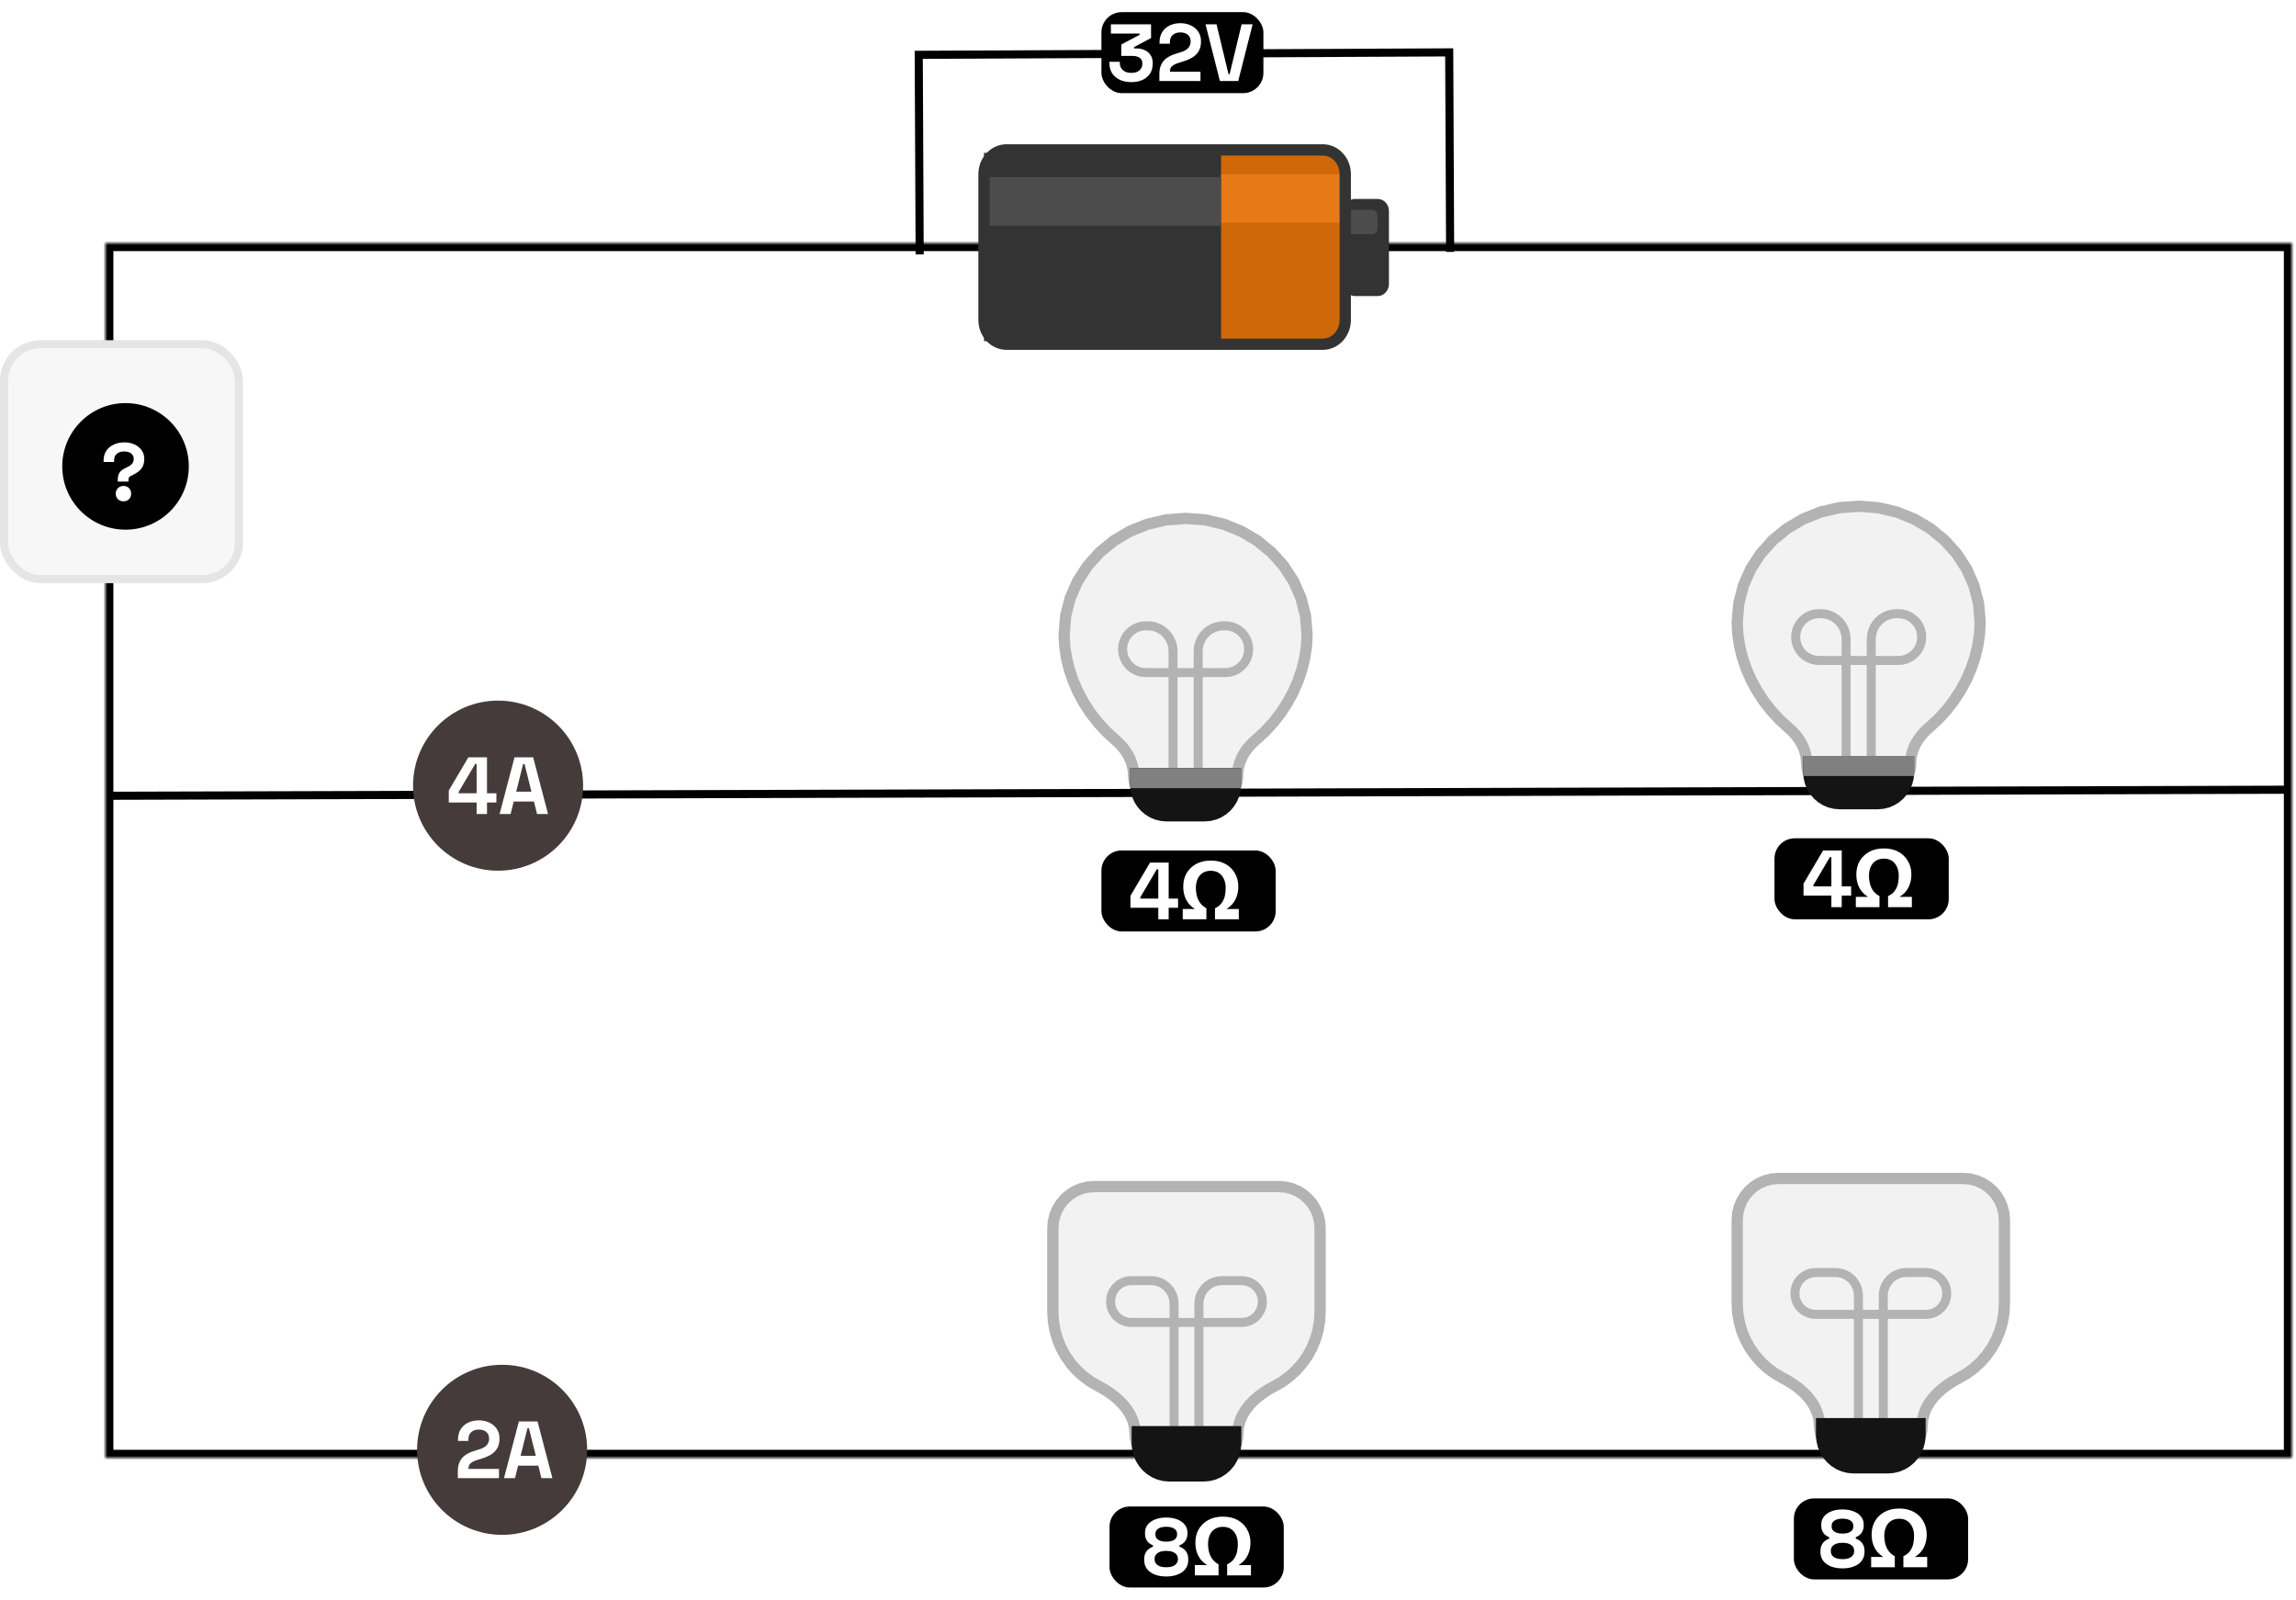 <svg width="567" height="395" viewBox="0 0 567 395" fill="none" xmlns="http://www.w3.org/2000/svg">
<mask id="mask0_159_277" style="mask-type:luminance" maskUnits="userSpaceOnUse" x="26" y="60" width="540" height="300">
<path d="M26 60H566V195V360H26V196.5V60Z" fill="white"/>
</mask>
<g mask="url(#mask0_159_277)">
<path d="M26 196.5L26.003 197.5L566.003 196L566 195L565.997 194L25.997 195.5L26 196.5ZM26 60V58H24V60H26ZM566 60H568V58H566V60ZM566 360V362H568V360H566ZM26 360H24V362H26V360ZM26 60V62H566V60V58H26V60ZM566 360V358H26V360V362H566V360ZM26 360H28V196.5H26H24V360H26ZM26 196.5H28V60H26H24V196.5H26ZM566 60H564V195H566H568V60H566ZM566 195H564V360H566H568V195H566Z" fill="black"/>
</g>
<path d="M326.641 84.989H248.576C245.496 84.989 243 82.304 243 78.991V42.999C243 39.686 245.496 37 248.576 37H326.641C329.721 37 332.217 39.686 332.217 42.999V78.991C332.217 82.304 329.721 84.989 326.641 84.989Z" fill="#CE6809"/>
<path d="M243 84.239H301.549V37.749H243V84.239Z" fill="#333333"/>
<path d="M301.549 54.995H332.218V42.998H301.549V54.995Z" fill="#E77A16"/>
<path d="M243 55.741H301.549V43.744H243V55.741Z" fill="#4C4C4C"/>
<path d="M340.212 73.112H334.636C333.096 73.112 331.848 71.77 331.848 70.113V52.117C331.848 50.461 333.096 49.118 334.636 49.118H340.212C341.752 49.118 343 50.461 343 52.117V70.113C343 71.77 341.752 73.112 340.212 73.112Z" fill="#333333"/>
<path d="M338.818 57.812H333.242C332.472 57.812 331.848 57.14 331.848 56.312V53.313C331.848 52.484 332.472 51.813 333.242 51.813H338.818C339.588 51.813 340.212 52.484 340.212 53.313V56.312C340.212 57.14 339.588 57.812 338.818 57.812Z" fill="#4C4C4C"/>
<path d="M326.641 85H248.576C245.496 85 243 82.314 243 79.001V43.009C243 39.696 245.496 37.011 248.576 37.011H326.641C329.721 37.011 332.217 39.696 332.217 43.009V79.001C332.217 82.314 329.721 85 326.641 85Z" stroke="#333333" stroke-width="2.785"/>
<path d="M358.111 62.207L357.885 12.932L226.887 13.535L227.114 62.81" stroke="black" stroke-width="2"/>
<rect x="272" y="3" width="40" height="20" rx="5" fill="black"/>
<path d="M279.377 20.28C278.324 20.28 277.39 20.093 276.577 19.72C275.764 19.347 275.124 18.813 274.657 18.12C274.204 17.413 273.977 16.58 273.977 15.62V15.26H276.537V15.54C276.537 16.287 276.797 16.887 277.317 17.34C277.837 17.78 278.524 18 279.377 18C280.244 18 280.91 17.793 281.377 17.38C281.857 16.967 282.097 16.447 282.097 15.82V15.62C282.097 15.193 281.99 14.847 281.777 14.58C281.564 14.313 281.277 14.12 280.917 14C280.557 13.867 280.15 13.8 279.697 13.8H276.897V11L281.417 8.6V8.28H274.337V6H284.257V9.4L280.037 11.64V11.96H280.777C281.404 11.96 282.01 12.087 282.597 12.34C283.197 12.593 283.69 12.987 284.077 13.52C284.464 14.04 284.657 14.72 284.657 15.56V15.8C284.657 16.707 284.437 17.5 283.997 18.18C283.557 18.847 282.937 19.367 282.137 19.74C281.35 20.1 280.43 20.28 279.377 20.28ZM286.305 20V18.32C286.305 17.347 286.465 16.54 286.785 15.9C287.105 15.247 287.565 14.713 288.165 14.3C288.778 13.873 289.525 13.527 290.405 13.26L291.745 12.84C292.238 12.68 292.652 12.487 292.985 12.26C293.318 12.02 293.572 11.733 293.745 11.4C293.932 11.067 294.025 10.687 294.025 10.26V10.18C294.025 9.513 293.798 8.987 293.345 8.6C292.892 8.2 292.272 8 291.485 8C290.712 8 290.085 8.213 289.605 8.64C289.138 9.053 288.905 9.653 288.905 10.44V10.8H286.345V10.48C286.345 9.467 286.572 8.607 287.025 7.9C287.478 7.193 288.092 6.653 288.865 6.28C289.652 5.907 290.525 5.72 291.485 5.72C292.445 5.72 293.312 5.907 294.085 6.28C294.858 6.64 295.465 7.153 295.905 7.82C296.358 8.473 296.585 9.247 296.585 10.14V10.34C296.585 11.233 296.398 11.993 296.025 12.62C295.665 13.233 295.172 13.74 294.545 14.14C293.918 14.527 293.205 14.847 292.405 15.1L291.125 15.5C290.552 15.673 290.105 15.867 289.785 16.08C289.465 16.28 289.238 16.507 289.105 16.76C288.985 17 288.925 17.293 288.925 17.64V17.72H296.465V20H286.305ZM301.26 20L297.7 6H300.42L303.38 18.3H303.66L306.62 6H309.34L305.78 20H301.26Z" fill="white"/>
<circle cx="124" cy="358" r="21" fill="#463B3B"/>
<path d="M113.065 365V363.32C113.065 362.347 113.225 361.54 113.545 360.9C113.865 360.247 114.325 359.713 114.925 359.3C115.538 358.873 116.285 358.527 117.165 358.26L118.505 357.84C118.998 357.68 119.411 357.487 119.745 357.26C120.078 357.02 120.331 356.733 120.505 356.4C120.691 356.067 120.785 355.687 120.785 355.26V355.18C120.785 354.513 120.558 353.987 120.105 353.6C119.651 353.2 119.031 353 118.245 353C117.471 353 116.845 353.213 116.365 353.64C115.898 354.053 115.665 354.653 115.665 355.44V355.8H113.105V355.48C113.105 354.467 113.331 353.607 113.785 352.9C114.238 352.193 114.851 351.653 115.625 351.28C116.411 350.907 117.285 350.72 118.245 350.72C119.205 350.72 120.071 350.907 120.845 351.28C121.618 351.64 122.225 352.153 122.665 352.82C123.118 353.473 123.345 354.247 123.345 355.14V355.34C123.345 356.233 123.158 356.993 122.785 357.62C122.425 358.233 121.931 358.74 121.305 359.14C120.678 359.527 119.965 359.847 119.165 360.1L117.885 360.5C117.311 360.673 116.865 360.867 116.545 361.08C116.225 361.28 115.998 361.507 115.865 361.76C115.745 362 115.685 362.293 115.685 362.64V362.72H123.225V365H113.065ZM124.46 365L128.14 351H132.74L136.42 365H133.7L132.94 361.92H127.94L127.18 365H124.46ZM128.56 359.48H132.32L130.62 352.66H130.26L128.56 359.48Z" fill="white"/>
<circle cx="123" cy="194" r="21" fill="#463B3B"/>
<path d="M117.705 201V198.16H110.825V195.2L115.665 187H120.265V195.88H122.585V198.16H120.265V201H117.705ZM113.265 195.88H117.705V188.64H117.345L113.265 195.56V195.88ZM123.38 201L127.06 187H131.66L135.34 201H132.62L131.86 197.92H126.86L126.1 201H123.38ZM127.48 195.48H131.24L129.54 188.66H129.18L127.48 195.48Z" fill="white"/>
<rect x="1" y="85" width="58" height="58" rx="9" fill="#F7F7F7" stroke="#E5E5E5" stroke-width="2"/>
<circle cx="31" cy="115.164" r="15.625" fill="black"/>
<path d="M29.086 118.913V118.433C29.086 117.753 29.22 117.193 29.486 116.753C29.766 116.313 30.213 115.946 30.826 115.653L31.166 115.493C31.766 115.213 32.226 114.913 32.546 114.593C32.866 114.273 33.026 113.846 33.026 113.313C33.026 112.926 32.926 112.599 32.726 112.333C32.54 112.053 32.273 111.839 31.926 111.693C31.58 111.546 31.173 111.473 30.706 111.473C30.226 111.473 29.793 111.553 29.406 111.713C29.033 111.873 28.733 112.113 28.506 112.433C28.293 112.753 28.186 113.153 28.186 113.633V114.073H25.586V113.673C25.586 112.753 25.813 111.959 26.266 111.293C26.72 110.626 27.333 110.119 28.106 109.773C28.88 109.413 29.746 109.233 30.706 109.233C31.653 109.233 32.493 109.406 33.226 109.753C33.973 110.099 34.56 110.579 34.986 111.193C35.413 111.806 35.626 112.513 35.626 113.313C35.626 114.113 35.48 114.773 35.186 115.293C34.893 115.799 34.52 116.213 34.066 116.533C33.626 116.839 33.173 117.106 32.706 117.333L32.366 117.493C32.126 117.599 31.96 117.733 31.866 117.893C31.773 118.039 31.726 118.259 31.726 118.553V118.913H29.086ZM30.486 123.793C29.953 123.793 29.5 123.619 29.126 123.273C28.766 122.913 28.586 122.453 28.586 121.893C28.586 121.333 28.766 120.879 29.126 120.533C29.5 120.173 29.953 119.993 30.486 119.993C31.033 119.993 31.486 120.173 31.846 120.533C32.206 120.879 32.386 121.333 32.386 121.893C32.386 122.453 32.206 122.913 31.846 123.273C31.486 123.619 31.033 123.793 30.486 123.793Z" fill="white"/>
<rect x="443" y="370" width="43.027" height="20" rx="5" fill="black"/>
<path d="M462.082 387V384.46H465.102C464.476 384.073 463.942 383.607 463.502 383.06C463.076 382.5 462.749 381.873 462.522 381.18C462.309 380.473 462.202 379.707 462.202 378.88C462.202 377.667 462.476 376.58 463.022 375.62C463.582 374.66 464.369 373.9 465.382 373.34C466.409 372.78 467.616 372.5 469.002 372.5C470.402 372.5 471.609 372.78 472.622 373.34C473.636 373.9 474.416 374.667 474.962 375.64C475.522 376.6 475.802 377.687 475.802 378.9C475.802 379.727 475.689 380.487 475.462 381.18C475.249 381.873 474.922 382.5 474.482 383.06C474.042 383.607 473.502 384.073 472.862 384.46H475.922V387H470.042V384.28C470.776 383.933 471.329 383.493 471.702 382.96C472.089 382.413 472.349 381.827 472.482 381.2C472.616 380.56 472.682 379.927 472.682 379.3C472.682 378.407 472.529 377.647 472.222 377.02C471.929 376.38 471.509 375.887 470.962 375.54C470.416 375.193 469.762 375.02 469.002 375.02C468.242 375.02 467.582 375.193 467.022 375.54C466.476 375.887 466.056 376.38 465.762 377.02C465.469 377.66 465.322 378.427 465.322 379.32C465.322 379.947 465.402 380.573 465.562 381.2C465.722 381.827 465.989 382.407 466.362 382.94C466.749 383.473 467.269 383.92 467.922 384.28V387H462.082Z" fill="white"/>
<path d="M455.004 387.28C453.937 387.28 452.991 387.12 452.164 386.8C451.351 386.48 450.711 386.02 450.244 385.42C449.791 384.807 449.564 384.087 449.564 383.26V383.02C449.564 382.38 449.677 381.853 449.904 381.44C450.131 381.013 450.411 380.68 450.744 380.44C451.091 380.2 451.417 380.033 451.724 379.94V379.58C451.417 379.473 451.111 379.3 450.804 379.06C450.497 378.82 450.244 378.5 450.044 378.1C449.857 377.7 449.764 377.22 449.764 376.66V376.42C449.764 375.687 449.977 375.047 450.404 374.5C450.844 373.94 451.457 373.507 452.244 373.2C453.031 372.88 453.951 372.72 455.004 372.72C456.057 372.72 456.977 372.88 457.764 373.2C458.551 373.507 459.157 373.94 459.584 374.5C460.024 375.047 460.244 375.687 460.244 376.42V376.66C460.244 377.22 460.144 377.7 459.944 378.1C459.757 378.5 459.511 378.82 459.204 379.06C458.911 379.3 458.604 379.473 458.284 379.58V379.94C458.604 380.033 458.931 380.2 459.264 380.44C459.597 380.68 459.877 381.013 460.104 381.44C460.331 381.853 460.444 382.38 460.444 383.02V383.26C460.444 384.087 460.211 384.807 459.744 385.42C459.291 386.02 458.651 386.48 457.824 386.8C457.011 387.12 456.071 387.28 455.004 387.28ZM455.004 385C455.924 385 456.631 384.827 457.124 384.48C457.631 384.12 457.884 383.647 457.884 383.06V382.9C457.884 382.313 457.637 381.847 457.144 381.5C456.664 381.14 455.951 380.96 455.004 380.96C454.071 380.96 453.357 381.14 452.864 381.5C452.371 381.847 452.124 382.313 452.124 382.9V383.06C452.124 383.647 452.371 384.12 452.864 384.48C453.371 384.827 454.084 385 455.004 385ZM455.004 378.68C455.857 378.68 456.517 378.527 456.984 378.22C457.451 377.913 457.684 377.48 457.684 376.92V376.76C457.684 376.2 457.444 375.767 456.964 375.46C456.484 375.153 455.831 375 455.004 375C454.177 375 453.524 375.153 453.044 375.46C452.564 375.767 452.324 376.2 452.324 376.76V376.92C452.324 377.48 452.557 377.913 453.024 378.22C453.491 378.527 454.151 378.68 455.004 378.68Z" fill="white"/>
<path d="M439.154 291L437.507 291.135L435.944 291.524L434.488 292.148L433.157 292.985L431.974 294.013L430.959 295.211L430.133 296.559L429.518 298.035L429.133 299.618L429 301.286V321.858L429.135 324.242L429.53 326.546L430.169 328.755L431.039 330.853L432.123 332.826L433.408 334.657L434.878 336.333L436.517 337.838L438.312 339.157L440.248 340.275L441.629 341.03L442.971 341.885L444.251 342.837L445.441 343.883L446.517 345.019L447.455 346.242L448.228 347.549L448.811 348.937L449.179 350.402L449.308 351.942L449.406 353.18L449.692 354.354L450.149 355.449L450.761 356.449L451.514 357.339L452.392 358.101L453.379 358.722L454.46 359.185L455.619 359.474L456.841 359.574H467.159L468.381 359.474L469.54 359.185L470.621 358.722L471.608 358.101L472.486 357.339L473.239 356.449L473.851 355.449L474.308 354.354L474.594 353.18L474.692 351.942L474.821 350.402L475.189 348.937L475.772 347.549L476.545 346.242L477.483 345.019L478.559 343.883L479.749 342.837L481.029 341.885L482.371 341.03L483.752 340.275L485.688 339.157L487.483 337.838L489.122 336.333L490.592 334.657L491.877 332.826L492.961 330.853L493.831 328.755L494.47 326.546L494.865 324.242L495 321.858V301.286L494.867 299.618L494.482 298.035L493.867 296.559L493.041 295.211L492.026 294.013L490.843 292.985L489.512 292.148L488.056 291.524L486.493 291.135L484.846 291H439.154Z" fill="#F2F2F2" stroke="#B3B3B3" stroke-width="2.785"/>
<path d="M458.937 352.016V319.937L458.864 319.01L458.65 318.131L458.308 317.312L457.849 316.563L457.286 315.897L456.628 315.326L455.889 314.862L455.08 314.515L454.213 314.299L453.298 314.224L448.352 314.224L447.525 314.292L446.741 314.488L446.01 314.801L445.342 315.221L444.749 315.736L444.239 316.338L443.825 317.014L443.516 317.755L443.323 318.549L443.256 319.387L443.323 320.224L443.516 321.018L443.825 321.759L444.239 322.435L444.749 323.037L445.342 323.553L446.01 323.972L446.741 324.285L447.525 324.481L448.352 324.549L453.165 324.549L453.108 324.557H470.896L470.844 324.549L475.657 324.549L476.484 324.481L477.268 324.285L477.999 323.972L478.667 323.553L479.261 323.037L479.77 322.435L480.184 321.759L480.493 321.018L480.686 320.224L480.753 319.387L480.686 318.549L480.493 317.755L480.184 317.014L479.77 316.338L479.261 315.736L478.667 315.221L477.999 314.801L477.268 314.488L476.484 314.292L475.658 314.224L470.711 314.224L469.797 314.299L468.929 314.515L468.12 314.862L467.381 315.326L466.724 315.897L466.16 316.563L465.701 317.312L465.359 318.131L465.146 319.01L465.072 319.937V352.016" stroke="#B3B3B3" stroke-width="2.228"/>
<path d="M449.308 351.001H474.692V354.43H449.308V351.001Z" fill="#808080" stroke="#808080" stroke-width="1.671"/>
<path d="M449.308 351H474.692V354.428L474.582 355.819L474.261 357.138L473.748 358.367L473.06 359.491L472.214 360.489L471.228 361.346L470.119 362.043L468.905 362.563L467.603 362.888L466.231 363H457.769L456.397 362.888L455.095 362.563L453.881 362.043L452.772 361.346L451.786 360.489L450.94 359.491L450.252 358.367L449.739 357.138L449.418 355.819L449.308 354.428V351Z" fill="#141414" stroke="#141414" stroke-width="1.671"/>
<rect x="274" y="372" width="43.027" height="20" rx="5" fill="black"/>
<path d="M295.082 389V386.46H298.102C297.476 386.073 296.942 385.607 296.502 385.06C296.076 384.5 295.749 383.873 295.522 383.18C295.309 382.473 295.202 381.707 295.202 380.88C295.202 379.667 295.476 378.58 296.022 377.62C296.582 376.66 297.369 375.9 298.382 375.34C299.409 374.78 300.616 374.5 302.002 374.5C303.402 374.5 304.609 374.78 305.622 375.34C306.636 375.9 307.416 376.667 307.962 377.64C308.522 378.6 308.802 379.687 308.802 380.9C308.802 381.727 308.689 382.487 308.462 383.18C308.249 383.873 307.922 384.5 307.482 385.06C307.042 385.607 306.502 386.073 305.862 386.46H308.922V389H303.042V386.28C303.776 385.933 304.329 385.493 304.702 384.96C305.089 384.413 305.349 383.827 305.482 383.2C305.616 382.56 305.682 381.927 305.682 381.3C305.682 380.407 305.529 379.647 305.222 379.02C304.929 378.38 304.509 377.887 303.962 377.54C303.416 377.193 302.762 377.02 302.002 377.02C301.242 377.02 300.582 377.193 300.022 377.54C299.476 377.887 299.056 378.38 298.762 379.02C298.469 379.66 298.322 380.427 298.322 381.32C298.322 381.947 298.402 382.573 298.562 383.2C298.722 383.827 298.989 384.407 299.362 384.94C299.749 385.473 300.269 385.92 300.922 386.28V389H295.082Z" fill="white"/>
<path d="M288.004 389.28C286.937 389.28 285.991 389.12 285.164 388.8C284.351 388.48 283.711 388.02 283.244 387.42C282.791 386.807 282.564 386.087 282.564 385.26V385.02C282.564 384.38 282.677 383.853 282.904 383.44C283.131 383.013 283.411 382.68 283.744 382.44C284.091 382.2 284.417 382.033 284.724 381.94V381.58C284.417 381.473 284.111 381.3 283.804 381.06C283.497 380.82 283.244 380.5 283.044 380.1C282.857 379.7 282.764 379.22 282.764 378.66V378.42C282.764 377.687 282.977 377.047 283.404 376.5C283.844 375.94 284.457 375.507 285.244 375.2C286.031 374.88 286.951 374.72 288.004 374.72C289.057 374.72 289.977 374.88 290.764 375.2C291.551 375.507 292.157 375.94 292.584 376.5C293.024 377.047 293.244 377.687 293.244 378.42V378.66C293.244 379.22 293.144 379.7 292.944 380.1C292.757 380.5 292.511 380.82 292.204 381.06C291.911 381.3 291.604 381.473 291.284 381.58V381.94C291.604 382.033 291.931 382.2 292.264 382.44C292.597 382.68 292.877 383.013 293.104 383.44C293.331 383.853 293.444 384.38 293.444 385.02V385.26C293.444 386.087 293.211 386.807 292.744 387.42C292.291 388.02 291.651 388.48 290.824 388.8C290.011 389.12 289.071 389.28 288.004 389.28ZM288.004 387C288.924 387 289.631 386.827 290.124 386.48C290.631 386.12 290.884 385.647 290.884 385.06V384.9C290.884 384.313 290.637 383.847 290.144 383.5C289.664 383.14 288.951 382.96 288.004 382.96C287.071 382.96 286.357 383.14 285.864 383.5C285.371 383.847 285.124 384.313 285.124 384.9V385.06C285.124 385.647 285.371 386.12 285.864 386.48C286.371 386.827 287.084 387 288.004 387ZM288.004 380.68C288.857 380.68 289.517 380.527 289.984 380.22C290.451 379.913 290.684 379.48 290.684 378.92V378.76C290.684 378.2 290.444 377.767 289.964 377.46C289.484 377.153 288.831 377 288.004 377C287.177 377 286.524 377.153 286.044 377.46C285.564 377.767 285.324 378.2 285.324 378.76V378.92C285.324 379.48 285.557 379.913 286.024 380.22C286.491 380.527 287.151 380.68 288.004 380.68Z" fill="white"/>
<path d="M270.154 293L268.507 293.135L266.944 293.524L265.488 294.148L264.157 294.985L262.974 296.013L261.959 297.211L261.133 298.559L260.518 300.035L260.133 301.618L260 303.286V323.858L260.135 326.242L260.53 328.546L261.169 330.755L262.039 332.853L263.123 334.826L264.408 336.657L265.878 338.333L267.517 339.838L269.312 341.157L271.248 342.275L272.629 343.03L273.971 343.885L275.251 344.837L276.441 345.883L277.517 347.019L278.455 348.242L279.228 349.549L279.811 350.937L280.179 352.402L280.308 353.942L280.406 355.18L280.692 356.354L281.149 357.449L281.761 358.449L282.514 359.339L283.392 360.101L284.379 360.722L285.46 361.185L286.619 361.474L287.841 361.574H298.159L299.381 361.474L300.54 361.185L301.621 360.722L302.608 360.101L303.486 359.339L304.239 358.449L304.851 357.449L305.308 356.354L305.594 355.18L305.692 353.942L305.821 352.402L306.189 350.937L306.772 349.549L307.545 348.242L308.483 347.019L309.559 345.883L310.749 344.837L312.029 343.885L313.371 343.03L314.752 342.275L316.688 341.157L318.483 339.838L320.122 338.333L321.592 336.657L322.877 334.826L323.961 332.853L324.831 330.755L325.47 328.546L325.865 326.242L326 323.858V303.286L325.867 301.618L325.482 300.035L324.867 298.559L324.041 297.211L323.026 296.013L321.843 294.985L320.512 294.148L319.056 293.524L317.493 293.135L315.846 293H270.154Z" fill="#F2F2F2" stroke="#B3B3B3" stroke-width="2.785"/>
<path d="M289.937 354.016V321.937L289.864 321.01L289.65 320.131L289.308 319.312L288.849 318.563L288.286 317.897L287.628 317.326L286.889 316.862L286.08 316.515L285.213 316.299L284.298 316.224L279.352 316.224L278.525 316.292L277.741 316.488L277.01 316.801L276.342 317.221L275.749 317.736L275.239 318.338L274.825 319.014L274.516 319.755L274.323 320.549L274.256 321.387L274.323 322.224L274.516 323.018L274.825 323.759L275.239 324.435L275.749 325.037L276.342 325.553L277.01 325.972L277.741 326.285L278.525 326.481L279.352 326.549L284.165 326.549L284.108 326.557H301.896L301.844 326.549L306.657 326.549L307.484 326.481L308.268 326.285L308.999 325.972L309.667 325.553L310.261 325.037L310.77 324.435L311.184 323.759L311.493 323.018L311.686 322.224L311.753 321.387L311.686 320.549L311.493 319.755L311.184 319.014L310.77 318.338L310.261 317.736L309.667 317.221L308.999 316.801L308.268 316.488L307.484 316.292L306.658 316.224L301.711 316.224L300.797 316.299L299.929 316.515L299.12 316.862L298.381 317.326L297.724 317.897L297.16 318.563L296.701 319.312L296.359 320.131L296.146 321.01L296.072 321.937V354.016" stroke="#B3B3B3" stroke-width="2.228"/>
<path d="M280.308 353.001H305.692V356.43H280.308V353.001Z" fill="#808080" stroke="#808080" stroke-width="1.671"/>
<path d="M280.308 353H305.692V356.428L305.582 357.819L305.261 359.138L304.748 360.367L304.06 361.491L303.214 362.489L302.228 363.346L301.119 364.043L299.905 364.563L298.603 364.888L297.231 365H288.769L287.397 364.888L286.095 364.563L284.881 364.043L283.772 363.346L282.786 362.489L281.94 361.491L281.252 360.367L280.739 359.138L280.418 357.819L280.308 356.428V353Z" fill="#141414" stroke="#141414" stroke-width="1.671"/>
<rect x="438.217" y="207" width="43.027" height="20" rx="5" fill="black"/>
<path d="M458.299 224V221.46H461.319C460.692 221.073 460.159 220.607 459.719 220.06C459.292 219.5 458.966 218.873 458.739 218.18C458.526 217.473 458.419 216.707 458.419 215.88C458.419 214.667 458.692 213.58 459.239 212.62C459.799 211.66 460.586 210.9 461.599 210.34C462.626 209.78 463.832 209.5 465.219 209.5C466.619 209.5 467.826 209.78 468.839 210.34C469.852 210.9 470.632 211.667 471.179 212.64C471.739 213.6 472.019 214.687 472.019 215.9C472.019 216.727 471.906 217.487 471.679 218.18C471.466 218.873 471.139 219.5 470.699 220.06C470.259 220.607 469.719 221.073 469.079 221.46H472.139V224H466.259V221.28C466.992 220.933 467.546 220.493 467.919 219.96C468.306 219.413 468.566 218.827 468.699 218.2C468.832 217.56 468.899 216.927 468.899 216.3C468.899 215.407 468.746 214.647 468.439 214.02C468.146 213.38 467.726 212.887 467.179 212.54C466.632 212.193 465.979 212.02 465.219 212.02C464.459 212.02 463.799 212.193 463.239 212.54C462.692 212.887 462.272 213.38 461.979 214.02C461.686 214.66 461.539 215.427 461.539 216.32C461.539 216.947 461.619 217.573 461.779 218.2C461.939 218.827 462.206 219.407 462.579 219.94C462.966 220.473 463.486 220.92 464.139 221.28V224H458.299Z" fill="white"/>
<path d="M452.259 224V221.16H445.379V218.2L450.219 210H454.819V218.88H457.139V221.16H454.819V224H452.259ZM447.819 218.88H452.259V211.64H451.899L447.819 218.56V218.88Z" fill="white"/>
<path d="M471.857 188.39L471.914 187.365L472.078 186.364L472.344 185.391L472.703 184.449L473.148 183.54L473.673 182.67L474.27 181.84L474.932 181.054L475.651 180.316L476.421 179.628L478.624 177.618L480.653 175.413L482.496 173.038L484.139 170.517L485.566 167.874L486.765 165.133L487.722 162.317L488.423 159.451L488.853 156.559L489 153.665L488.607 149.016L487.471 144.605L485.651 140.492L483.212 136.736L480.213 133.396L476.718 130.531L472.787 128.2L468.482 126.461L463.866 125.375L459 125L454.134 125.375L449.518 126.461L445.213 128.2L441.282 130.531L437.787 133.396L434.788 136.736L432.349 140.492L430.529 144.605L429.393 149.016L429 153.665L429.147 156.559L429.577 159.451L430.278 162.317L431.235 165.133L432.434 167.874L433.861 170.517L435.504 173.038L437.347 175.413L439.376 177.618L441.579 179.628L442.349 180.316L443.068 181.054L443.73 181.84L444.327 182.67L444.852 183.54L445.297 184.449L445.656 185.391L445.922 186.364L446.086 187.365L446.143 188.39L446.238 189.578L446.514 190.704L446.955 191.754L447.546 192.714L448.273 193.567L449.121 194.298L450.074 194.894L451.118 195.337L452.237 195.615L453.417 195.711H464.583L465.763 195.615L466.882 195.337L467.926 194.894L468.879 194.298L469.727 193.567L470.454 192.714L471.045 191.754L471.486 190.704L471.762 189.578L471.857 188.39Z" fill="#F2F2F2" stroke="#B3B3B3" stroke-width="2.785"/>
<path d="M455.897 189.426V157.799L455.816 156.782L455.58 155.818L455.202 154.918L454.696 154.097L454.073 153.367L453.347 152.74L452.531 152.23L451.637 151.85L450.679 151.613L449.669 151.531L449.178 151.531L448.247 151.606L447.364 151.825L446.541 152.175L445.79 152.645L445.121 153.222L444.548 153.895L444.081 154.651L443.733 155.48L443.516 156.368L443.441 157.305L443.516 158.241L443.733 159.13L444.081 159.958L444.548 160.715L445.121 161.387L445.79 161.964L446.541 162.434L447.364 162.784L448.247 163.003L449.178 163.078L450.05 163.078L449.992 163.087H468.011L467.958 163.078L468.831 163.078L469.761 163.003L470.644 162.784L471.467 162.434L472.219 161.964L472.887 161.387L473.461 160.715L473.927 159.958L474.275 159.13L474.493 158.241L474.568 157.305L474.493 156.368L474.275 155.48L473.927 154.651L473.461 153.895L472.887 153.222L472.219 152.645L471.467 152.175L470.644 151.825L469.762 151.606L468.831 151.531L468.34 151.531L467.329 151.613L466.371 151.85L465.477 152.23L464.661 152.74L463.936 153.367L463.313 154.097L462.807 154.918L462.429 155.818L462.193 156.782L462.111 157.799V189.426" stroke="#B3B3B3" stroke-width="2.228"/>
<path d="M446.143 187.489H471.858V190.778L471.751 192.112L471.441 193.377L470.946 194.556L470.281 195.634L469.465 196.592L468.513 197.414L467.442 198.082L466.27 198.581L465.013 198.892L463.688 199H454.313L452.988 198.892L451.731 198.581L450.559 198.082L449.488 197.414L448.536 196.592L447.72 195.634L447.055 194.556L446.56 193.377L446.25 192.112L446.143 190.778V187.489Z" fill="#141414" stroke="#141414" stroke-width="1.671"/>
<path d="M446.143 187.493H471.858V190.782H446.143V187.493Z" fill="#808080" stroke="#808080" stroke-width="1.671"/>
<rect x="272" y="210" width="43.027" height="20" rx="5" fill="black"/>
<path d="M292.082 227V224.46H295.102C294.476 224.073 293.942 223.607 293.502 223.06C293.076 222.5 292.749 221.873 292.522 221.18C292.309 220.473 292.202 219.707 292.202 218.88C292.202 217.667 292.476 216.58 293.022 215.62C293.582 214.66 294.369 213.9 295.382 213.34C296.409 212.78 297.616 212.5 299.002 212.5C300.402 212.5 301.609 212.78 302.622 213.34C303.636 213.9 304.416 214.667 304.962 215.64C305.522 216.6 305.802 217.687 305.802 218.9C305.802 219.727 305.689 220.487 305.462 221.18C305.249 221.873 304.922 222.5 304.482 223.06C304.042 223.607 303.502 224.073 302.862 224.46H305.922V227H300.042V224.28C300.776 223.933 301.329 223.493 301.702 222.96C302.089 222.413 302.349 221.827 302.482 221.2C302.616 220.56 302.682 219.927 302.682 219.3C302.682 218.407 302.529 217.647 302.222 217.02C301.929 216.38 301.509 215.887 300.962 215.54C300.416 215.193 299.762 215.02 299.002 215.02C298.242 215.02 297.582 215.193 297.022 215.54C296.476 215.887 296.056 216.38 295.762 217.02C295.469 217.66 295.322 218.427 295.322 219.32C295.322 219.947 295.402 220.573 295.562 221.2C295.722 221.827 295.989 222.407 296.362 222.94C296.749 223.473 297.269 223.92 297.922 224.28V227H292.082Z" fill="white"/>
<path d="M286.043 227V224.16H279.163V221.2L284.003 213H288.603V221.88H290.923V224.16H288.603V227H286.043ZM281.603 221.88H286.043V214.64H285.683L281.603 221.56V221.88Z" fill="white"/>
<path d="M305.64 191.39L305.697 190.365L305.862 189.364L306.127 188.391L306.486 187.449L306.932 186.54L307.457 185.67L308.054 184.84L308.715 184.054L309.435 183.316L310.204 182.628L312.407 180.618L314.437 178.413L316.28 176.038L317.922 173.517L319.35 170.874L320.549 168.133L321.506 165.317L322.206 162.451L322.637 159.559L322.783 156.665L322.391 152.016L321.254 147.605L319.435 143.492L316.995 139.736L313.997 136.396L310.501 133.531L306.57 131.2L302.266 129.461L297.649 128.375L292.783 128L287.917 128.375L283.301 129.461L278.997 131.2L275.066 133.531L271.57 136.396L268.572 139.736L266.132 143.492L264.313 147.605L263.176 152.016L262.783 156.665L262.93 159.559L263.36 162.451L264.061 165.317L265.018 168.133L266.217 170.874L267.645 173.517L269.287 176.038L271.13 178.413L273.16 180.618L275.362 182.628L276.132 183.316L276.851 184.054L277.513 184.84L278.11 185.67L278.635 186.54L279.081 187.449L279.44 188.391L279.705 189.364L279.87 190.365L279.926 191.39L280.021 192.578L280.297 193.704L280.738 194.754L281.33 195.714L282.057 196.567L282.904 197.298L283.857 197.894L284.901 198.337L286.02 198.615L287.2 198.711H298.367L299.546 198.615L300.666 198.337L301.709 197.894L302.662 197.298L303.51 196.567L304.237 195.714L304.829 194.754L305.27 193.704L305.545 192.578L305.64 191.39Z" fill="#F2F2F2" stroke="#B3B3B3" stroke-width="2.785"/>
<path d="M289.681 192.426V160.799L289.599 159.782L289.363 158.818L288.985 157.918L288.479 157.097L287.856 156.367L287.131 155.74L286.314 155.23L285.421 154.85L284.462 154.613L283.452 154.531L282.961 154.531L282.03 154.606L281.148 154.825L280.325 155.175L279.573 155.645L278.904 156.222L278.331 156.895L277.865 157.651L277.517 158.48L277.299 159.368L277.224 160.305L277.299 161.241L277.517 162.13L277.865 162.958L278.331 163.715L278.905 164.387L279.573 164.964L280.325 165.434L281.148 165.784L282.031 166.003L282.961 166.078L283.834 166.078L283.775 166.087H301.794L301.742 166.078L302.614 166.078L303.545 166.003L304.427 165.784L305.251 165.434L306.002 164.964L306.671 164.387L307.244 163.715L307.711 162.958L308.058 162.13L308.276 161.241L308.351 160.305L308.276 159.368L308.059 158.48L307.711 157.651L307.244 156.895L306.671 156.222L306.002 155.645L305.251 155.175L304.428 154.825L303.545 154.606L302.614 154.531L302.123 154.531L301.113 154.613L300.154 154.85L299.261 155.23L298.445 155.74L297.719 156.367L297.096 157.097L296.59 157.918L296.212 158.818L295.976 159.782L295.895 160.799V192.426" stroke="#B3B3B3" stroke-width="2.228"/>
<path d="M279.927 190.489H305.641V193.778L305.534 195.112L305.224 196.377L304.729 197.556L304.065 198.634L303.248 199.592L302.296 200.414L301.226 201.082L300.054 201.581L298.796 201.892L297.471 202H288.096L286.771 201.892L285.514 201.581L284.342 201.082L283.271 200.414L282.319 199.592L281.503 198.634L280.839 197.556L280.343 196.377L280.034 195.112L279.927 193.778V190.489Z" fill="#141414" stroke="#141414" stroke-width="1.671"/>
<path d="M279.927 190.493H305.641V193.782H279.927V190.493Z" fill="#808080" stroke="#808080" stroke-width="1.671"/>
</svg>
